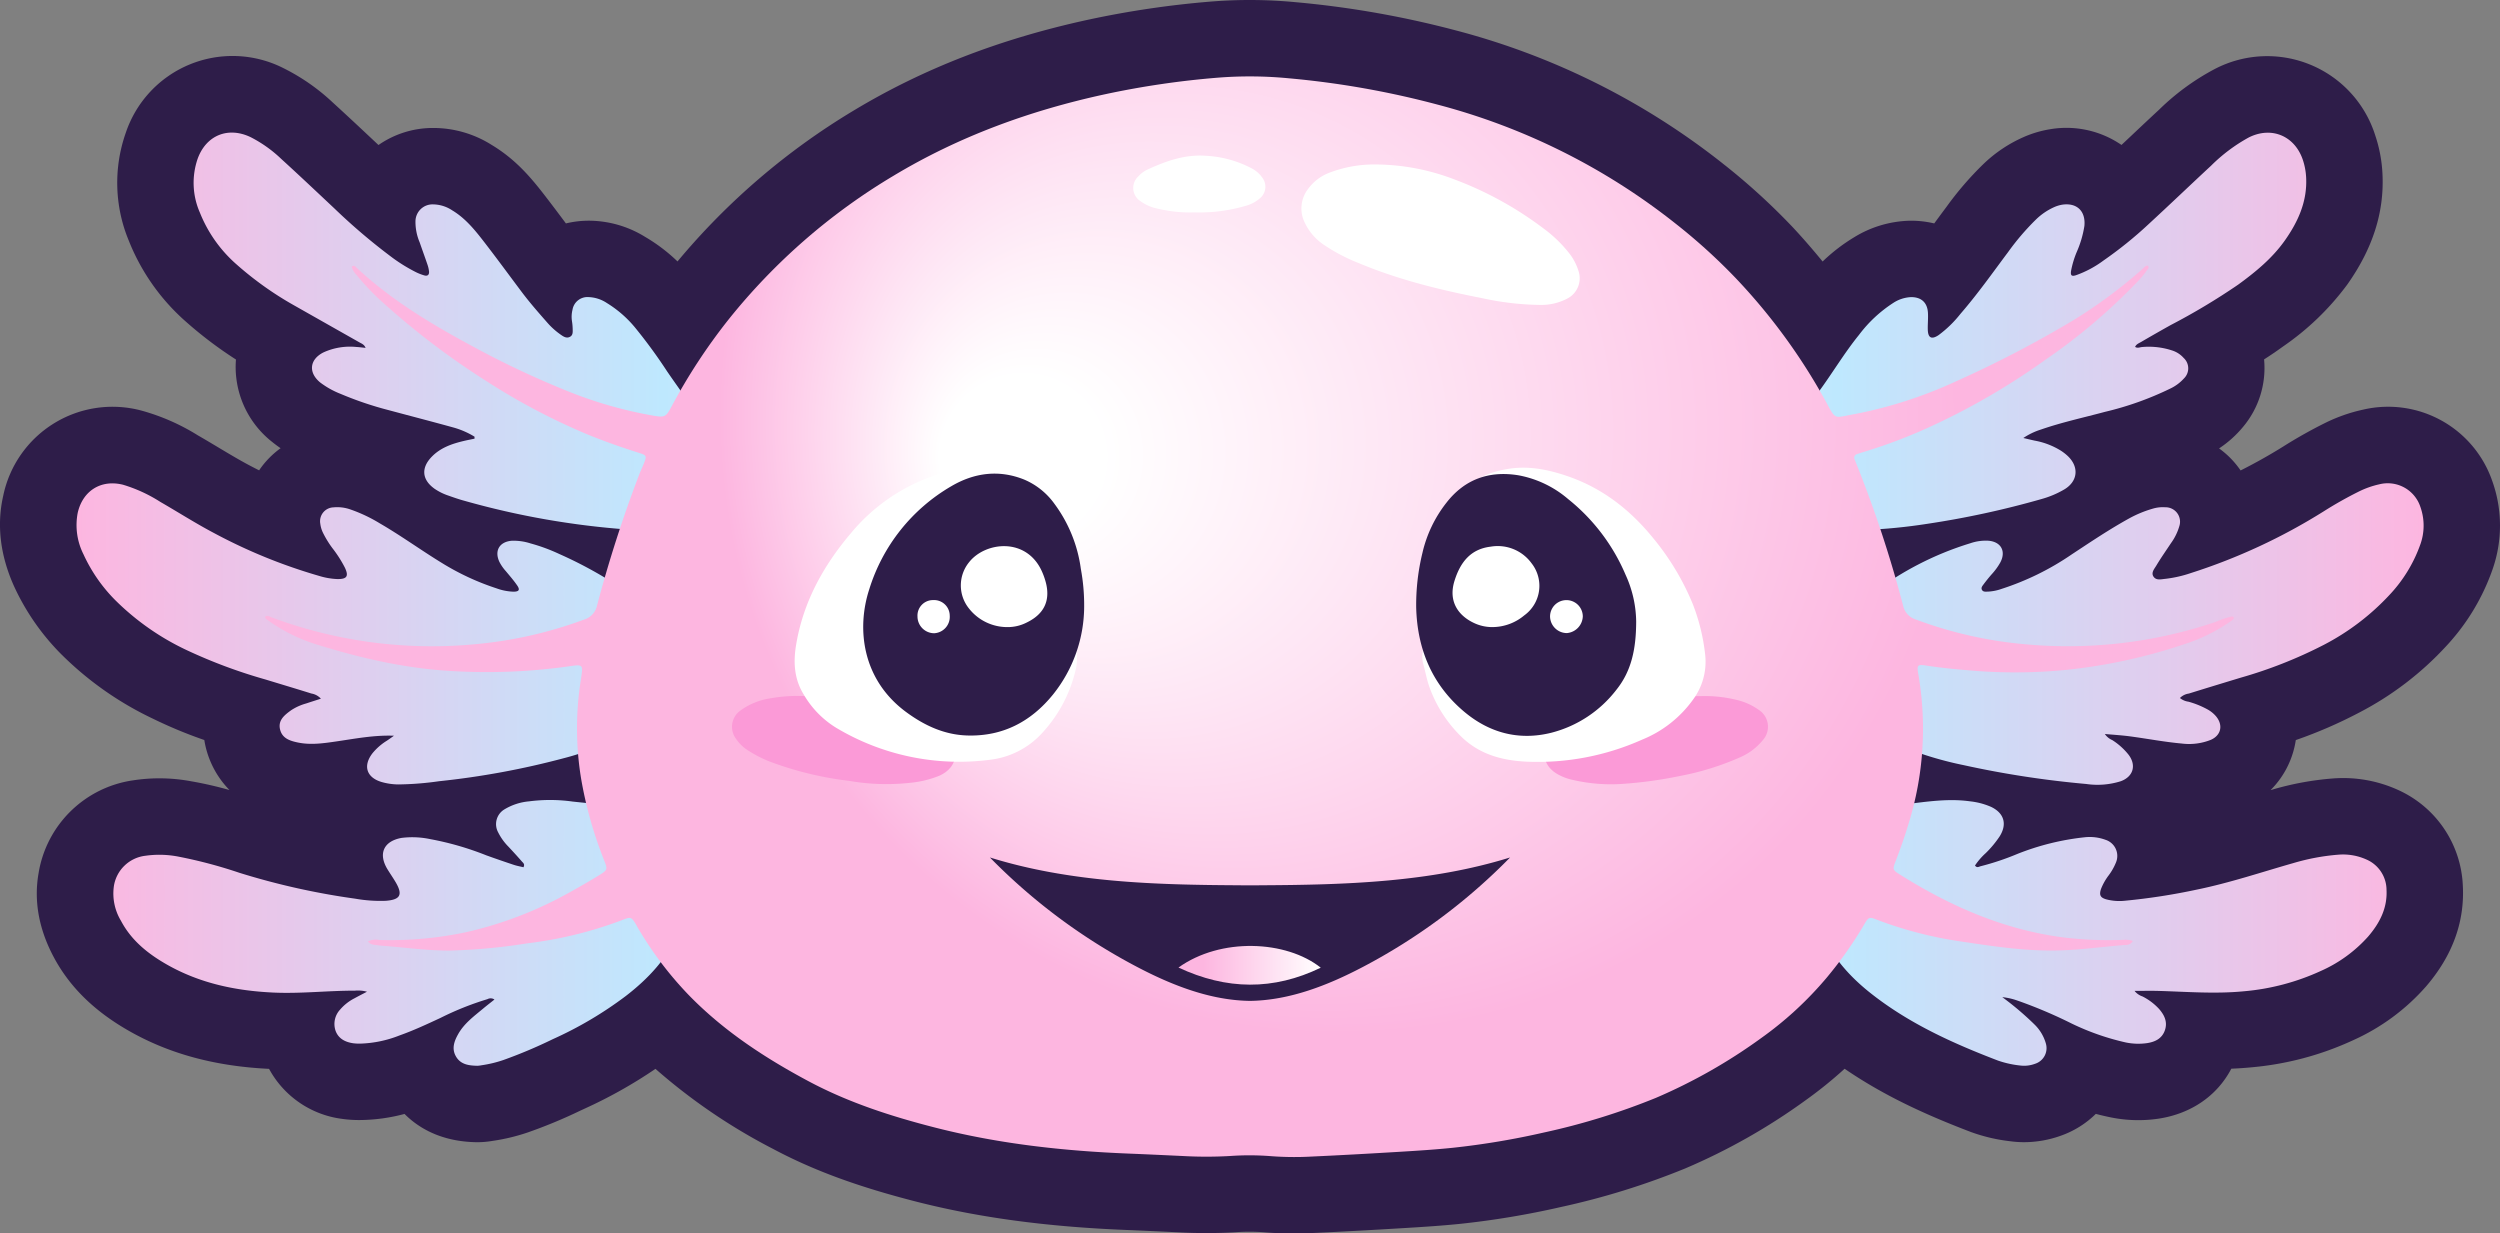 <?xml version="1.0" encoding="UTF-8" standalone="no"?>
<svg
   id="DESIGN"
   viewBox="0 0 570.241 281.343"
   version="1.1"
   sodipodi:docname="Ambys 2 SYMBOL.svg"
   width="570.241"
   height="281.343"
   inkscape:version="1.4 (86a8ad7, 2024-10-11)"
   xmlns:inkscape="http://www.inkscape.org/namespaces/inkscape"
   xmlns:sodipodi="http://sodipodi.sourceforge.net/DTD/sodipodi-0.dtd"
   xmlns="http://www.w3.org/2000/svg"
   xmlns:svg="http://www.w3.org/2000/svg">
  <rect x="0" y="0" width="570.241" height="281.343" fill="#808080" stroke="none"/>
  <sodipodi:namedview
     id="namedview26"
     pagecolor="#ffffff"
     bordercolor="#000000"
     borderopacity="0.25"
     inkscape:showpageshadow="2"
     inkscape:pageopacity="0.0"
     inkscape:pagecheckerboard="0"
     inkscape:deskcolor="#d1d1d1"
     inkscape:zoom="1.1802378"
     inkscape:cx="285.11203"
     inkscape:cy="141.07326"
     inkscape:window-width="2400"
     inkscape:window-height="1261"
     inkscape:window-x="-9"
     inkscape:window-y="-9"
     inkscape:window-maximized="1"
     inkscape:current-layer="DESIGN" />
  <defs
     id="defs9">
    <style
       id="style1">.cls-1{fill:#2e1d49;}.cls-2{fill:url(#linear-gradient);}.cls-3{fill:url(#radial-gradient);}.cls-4{fill:#fb9ad7;}.cls-5{fill:#fff;}.cls-6{fill:url(#linear-gradient-2);}</style>
    <linearGradient
       id="linear-gradient"
       x1="212.292"
       y1="475.991"
       x2="747.685"
       y2="475.991"
       gradientUnits="userSpaceOnUse"
       gradientTransform="translate(-194.868,-339.318)">
      <stop
         offset="0"
         stop-color="#fdb6e0"
         id="stop1" />
      <stop
         offset="0.25"
         stop-color="#bee8fe"
         id="stop2" />
      <stop
         offset="0.5"
         stop-color="#fff"
         id="stop3" />
      <stop
         offset="0.75"
         stop-color="#bee8fe"
         id="stop4" />
      <stop
         offset="1"
         stop-color="#fdb6e0"
         id="stop5" />
    </linearGradient>
    <radialGradient
       id="radial-gradient"
       cx="523.805"
       cy="430.719"
       fx="416.783"
       fy="445.212"
       r="181.117"
       gradientUnits="userSpaceOnUse"
       gradientTransform="translate(-194.868,-339.318)">
      <stop
         offset="0.102"
         stop-color="#fff"
         id="stop6" />
      <stop
         offset="0.781"
         stop-color="#fdb6e0"
         id="stop7" />
    </radialGradient>
    <linearGradient
       id="linear-gradient-2"
       x1="463.674"
       y1="559.499"
       x2="496.127"
       y2="559.499"
       gradientUnits="userSpaceOnUse"
       gradientTransform="translate(-194.868,-339.318)">
      <stop
         offset="0.173"
         stop-color="#fdb6e0"
         id="stop8" />
      <stop
         offset="1"
         stop-color="#fff"
         id="stop9" />
    </linearGradient>
  </defs>
  <path
     class="cls-1"
     d="m 523.661,168.809 a 104.465,104.465 0 0 0 14.575,-6.331 71.83,71.83 0 0 0 19.702,-15.065 49.646,49.646 0 0 0 10.529,-17.327 30.207,30.207 0 0 0 -0.044,-20.517 25.116,25.116 0 0 0 -29.387,-16.137 37.569,37.569 0 0 0 -8.669,3.036 106.66,106.66 0 0 0 -9.56,5.376 q -4.793,2.98 -9.734,5.464 c -0.102,-0.15 -0.207,-0.299 -0.314,-0.446 a 20.295,20.295 0 0 0 -4.594,-4.581 24.729,24.729 0 0 0 5.428,-4.862 20.869,20.869 0 0 0 4.836,-15.44 c 1.44,-0.922 2.883,-1.899 4.326,-2.948 a 61.334,61.334 0 0 0 14.67,-14.155 c 5.807,-8.232 8.427,-16.462 8.012,-25.154 a 32.395,32.395 0 0 0 -1.667,-8.883 25.84,25.84 0 0 0 -36.705,-15.038 54.606,54.606 0 0 0 -12.594,9.228 q -3.241,3.008 -6.456,6.048 -1.054,0.993 -2.11,1.985 a 22.19,22.19 0 0 0 -16.189,-3.601 24.81,24.81 0 0 0 -6.26,1.861 31.433,31.433 0 0 0 -9.065,6.112 73.306,73.306 0 0 0 -8.329,9.649 q -1.178,1.577 -2.345,3.163 -0.265,0.359 -0.528,0.716 a 22.65,22.65 0 0 0 -5.834,-0.609 25.342,25.342 0 0 0 -12.413,3.756 40.535,40.535 0 0 0 -7.208,5.539 c -2.253,-2.736 -4.573,-5.436 -7.035,-8.051 A 148.082,148.082 0 0 0 393.161,37.459 165.685,165.685 0 0 0 332.417,7.027 a 219.693,219.693 0 0 0 -36.879,-6.527 110.274,110.274 0 0 0 -19.189,-0.156 217.417,217.417 0 0 0 -28.093,4.142 c -20.103,4.368 -37.592,11.136 -53.469,20.689 a 158.187,158.187 0 0 0 -40.251,34.458 38.856,38.856 0 0 0 -7.409,-5.615 24.502,24.502 0 0 0 -12.996,-3.678 22.216,22.216 0 0 0 -5.046,0.623 c -1.594,-2.137 -3.193,-4.268 -4.824,-6.377 -3.112,-4.024 -6.613,-8.231 -12.148,-11.553 a 24.953,24.953 0 0 0 -13.519,-3.842 21.74,21.74 0 0 0 -12.263,3.887 l -0.399,-0.374 c -3.337,-3.136 -6.675,-6.271 -10.061,-9.354 a 46.814,46.814 0 0 0 -11.167,-7.781 25.689,25.689 0 0 0 -36.029,14.764 34.357,34.357 0 0 0 0.712,24.585 48.273,48.273 0 0 0 12.947,18.389 91.965,91.965 0 0 0 11.485,8.697 21.729,21.729 0 0 0 8.223,18.768 c 0.654,0.533 1.312,1.019 1.963,1.463 a 20.027,20.027 0 0 0 -4.901,5.048 q -1.076,-0.542 -2.167,-1.117 c -2.268,-1.195 -4.601,-2.591 -7.071,-4.069 -1.53,-0.916 -3.061,-1.831 -4.716,-2.784 a 48.642,48.642 0 0 0 -12.843,-5.648 25.458,25.458 0 0 0 -31.585,19.484 c -1.491,6.596 -0.677,13.468 2.419,20.429 a 53.649,53.649 0 0 0 10.673,15.491 75.204,75.204 0 0 0 21.05,14.853 103.667,103.667 0 0 0 11.738,4.873 c 0.094,0.59 0.207,1.141 0.327,1.645 a 20.997,20.997 0 0 0 5.415,9.764 85.786,85.786 0 0 0 -8.737,-1.996 39.367,39.367 0 0 0 -13.275,-0.211 25.514,25.514 0 0 0 -21.523,21.12 c -1.117,6.274 0.015,12.679 3.366,19.042 3.651,6.924 9.335,12.505 17.378,17.062 9.15,5.184 19.561,7.992 31.82,8.582 a 22.123,22.123 0 0 0 16.703,11.413 27.377,27.377 0 0 0 4.011,0.261 40.425,40.425 0 0 0 10.186,-1.393 c 3.182,3.192 8.269,6.249 16.142,6.444 q 0.246,0.005 0.481,0.005 a 20.806,20.806 0 0 0 3.444,-0.298 44.643,44.643 0 0 0 8.038,-1.928 114.861,114.861 0 0 0 11.975,-4.967 l 1.016,-0.469 a 108.225,108.225 0 0 0 16.141,-9.07 132.83,132.83 0 0 0 26.729,18.212 c 9.232,4.925 19.372,8.66 32.881,12.107 14.129,3.605 29.704,5.706 47.614,6.423 3.692,0.149 7.383,0.323 11.073,0.496 l 1.17,0.053 a 113.04,113.04 0 0 0 12.706,-0.018 44.771,44.771 0 0 1 6.759,0.011 c 2.039,0.172 4.148,0.258 6.438,0.258 1.568,0 3.223,-0.041 4.998,-0.12 5.921,-0.269 12.394,-0.619 20.363,-1.101 4.297,-0.259 8.513,-0.527 12.86,-0.971 a 195.149,195.149 0 0 0 22.88,-3.823 170.905,170.905 0 0 0 28.387,-8.801 140.142,140.142 0 0 0 27.487,-15.564 96.611,96.611 0 0 0 8.897,-7.185 c 9.676,6.649 19.867,11.014 28.8,14.428 a 39.115,39.115 0 0 0 8.914,2.101 23.455,23.455 0 0 0 3.231,0.222 24.886,24.886 0 0 0 8.219,-1.425 21.61,21.61 0 0 0 8.132,-5.032 q 1.582,0.421 3.247,0.764 a 31.499,31.499 0 0 0 11.075,0.326 c 7.456,-1.14 13.362,-5.241 16.586,-11.398 1.472,-0.058 2.967,-0.156 4.475,-0.302 a 69.744,69.744 0 0 0 23.406,-6.236 48.524,48.524 0 0 0 16.512,-12.199 c 6.021,-6.982 8.852,-14.713 8.415,-22.973 a 25.089,25.089 0 0 0 -14.713,-21.843 30.205,30.205 0 0 0 -14.963,-2.644 67.03,67.03 0 0 0 -13.726,2.526 c -0.152,0.044 -0.303,0.087 -0.455,0.13 a 20.313,20.313 0 0 0 5.446,-9.793 q 0.189,-0.807 0.31,-1.62 z"
     id="path9" />
  <path
     class="cls-2"
     d="m 497.235,159.213 a 3.88,3.88 0 0 0 1.94,0.84 20.046,20.046 0 0 1 4.249,1.706 6.944,6.944 0 0 1 2.022,1.602 c 1.686,1.989 1.221,4.356 -1.175,5.398 a 13.4,13.4 0 0 1 -6.657,0.835 c -3.977,-0.36 -7.897,-1.121 -11.85,-1.644 -1.809,-0.239 -3.636,-0.345 -5.656,-0.53 a 3.859,3.859 0 0 0 1.694,1.394 15.052,15.052 0 0 1 3.7,3.314 c 1.85,2.412 1.101,5.022 -1.759,6.066 a 17.67,17.67 0 0 1 -7.896,0.627 221.156,221.156 0 0 1 -27.973,-4.301 80.829,80.829 0 0 1 -16.505,-5.264 31.045,31.045 0 0 1 -9.004,-6.162 14.375,14.375 0 0 1 -3.994,-13.747 22.331,22.331 0 0 1 8.186,-13.547 71.113,71.113 0 0 1 22.865,-11.886 10.823,10.823 0 0 1 4.128,-0.576 c 2.867,0.236 4.063,2.387 2.727,4.93 a 14.221,14.221 0 0 1 -1.991,2.736 c -0.657,0.748 -1.28,1.529 -1.875,2.327 -0.267,0.358 -0.622,0.78 -0.303,1.265 0.298,0.453 0.82,0.351 1.278,0.353 a 10.709,10.709 0 0 0 3.121,-0.61 61.81,61.81 0 0 0 16.06,-7.892 c 4.334,-2.852 8.635,-5.754 13.187,-8.256 a 26.433,26.433 0 0 1 5.344,-2.185 7.841,7.841 0 0 1 2.763,-0.298 3.295,3.295 0 0 1 3.204,4.41 12.354,12.354 0 0 1 -1.848,3.738 c -1.139,1.718 -2.326,3.408 -3.383,5.175 -0.448,0.749 -1.258,1.626 -0.589,2.547 0.627,0.864 1.728,0.54 2.621,0.458 a 27.835,27.835 0 0 0 5.827,-1.314 133.683,133.683 0 0 0 30.323,-14.077 88.997,88.997 0 0 1 7.991,-4.508 20.535,20.535 0 0 1 4.689,-1.664 7.844,7.844 0 0 1 9.383,5.144 12.732,12.732 0 0 1 -0.091,8.796 32.714,32.714 0 0 1 -6.968,11.3 54.934,54.934 0 0 1 -15.023,11.405 102.853,102.853 0 0 1 -18.9,7.458 c -3.945,1.199 -7.89,2.396 -11.827,3.622 a 3.546,3.546 0 0 0 -2.033,1.014 z m -408.961,9.718 a 13.23,13.23 0 0 0 -3.299,2.866 c -2.235,2.879 -1.391,5.56 2.085,6.581 a 14.276,14.276 0 0 0 3.739,0.549 70.441,70.441 0 0 0 9.337,-0.731 184.345,184.345 0 0 0 28.611,-5.294 56.813,56.813 0 0 0 12.264,-4.728 26.054,26.054 0 0 0 7.165,-5.341 14.35,14.35 0 0 0 3.925,-12.086 c -1.09,-7.652 -5.299,-13.221 -11.548,-17.375 a 95.101,95.101 0 0 0 -12.985,-7.009 40.567,40.567 0 0 0 -6.547,-2.41 12.527,12.527 0 0 0 -4.326,-0.607 c -2.785,0.247 -3.958,2.274 -2.793,4.799 a 9.868,9.868 0 0 0 1.469,2.127 c 0.892,1.074 1.817,2.128 2.603,3.277 0.684,1 0.405,1.404 -0.844,1.412 a 12.418,12.418 0 0 1 -3.9,-0.77 57.653,57.653 0 0 1 -12.284,-5.687 c -4.828,-2.945 -9.405,-6.282 -14.3,-9.12 a 34.6,34.6 0 0 0 -6.846,-3.225 9.047,9.047 0 0 0 -3.74,-0.431 3.161,3.161 0 0 0 -3.005,3.71 6.57,6.57 0 0 0 0.709,2.273 22.456,22.456 0 0 0 2.107,3.383 27.925,27.925 0 0 1 2.787,4.369 c 0.942,1.98 0.482,2.658 -1.751,2.619 a 16.331,16.331 0 0 1 -4.116,-0.721 122.325,122.325 0 0 1 -23.974,-9.775 c -4.182,-2.202 -8.162,-4.751 -12.254,-7.108 a 33.72,33.72 0 0 0 -8.494,-3.909 c -5.027,-1.261 -9.204,1.373 -10.345,6.419 a 14.813,14.813 0 0 0 1.343,9.501 36.054,36.054 0 0 0 7.253,10.435 58.16,58.16 0 0 0 16.276,11.374 117.491,117.491 0 0 0 17.93,6.684 c 3.498,1.07 7.004,2.113 10.495,3.207 a 3.731,3.731 0 0 1 2.171,1.18 c -1.245,0.403 -2.311,0.74 -3.372,1.092 a 12.113,12.113 0 0 0 -3.44,1.561 c -1.474,1.079 -3.003,2.252 -2.499,4.362 0.487,2.038 2.244,2.604 4.086,2.983 2.935,0.604 5.834,0.174 8.726,-0.247 4.331,-0.63 8.635,-1.476 13.176,-1.305 -0.531,0.373 -1.054,0.759 -1.596,1.116 z m 19.965,-68.872 c -0.825,0.175 -1.655,0.331 -2.475,0.527 -2.679,0.64 -5.238,1.516 -7.241,3.552 -2.535,2.576 -2.308,5.308 0.652,7.381 a 12.572,12.572 0 0 0 3.032,1.501 c 1.253,0.445 2.513,0.883 3.795,1.229 a 185.667,185.667 0 0 0 37.259,6.537 50.183,50.183 0 0 0 10.523,-0.518 17.093,17.093 0 0 0 5.268,-1.792 10.594,10.594 0 0 0 5.807,-11.613 22.719,22.719 0 0 0 -2.933,-7.587 c -2.914,-5.086 -6.463,-9.748 -9.766,-14.574 a 116.163,116.163 0 0 0 -7.048,-9.671 25.865,25.865 0 0 0 -6.694,-5.916 8.039,8.039 0 0 0 -4.119,-1.346 3.458,3.458 0 0 0 -3.719,2.913 6.564,6.564 0 0 0 -0.116,2.573 12.968,12.968 0 0 1 0.161,1.785 c 0.013,0.658 0.092,1.404 -0.61,1.781 -0.752,0.404 -1.425,8.8e-4 -2.03,-0.425 a 16.924,16.924 0 0 1 -2.992,-2.629 c -2.066,-2.346 -4.131,-4.693 -6.009,-7.195 -2.835,-3.776 -5.622,-7.589 -8.51,-11.324 -2.115,-2.735 -4.283,-5.442 -7.321,-7.265 a 8.082,8.082 0 0 0 -4.314,-1.363 3.89,3.89 0 0 0 -4.07,3.796 11.949,11.949 0 0 0 0.953,4.858 c 0.586,1.697 1.204,3.383 1.781,5.083 a 6.993,6.993 0 0 1 0.357,1.548 c 0.077,0.785 -0.34,1.135 -1.1,0.91 a 11.577,11.577 0 0 1 -1.855,-0.722 37.365,37.365 0 0 1 -5.272,-3.221 137.601,137.601 0 0 1 -13.38,-11.348 c -4.025,-3.776 -8.034,-7.571 -12.115,-11.286 a 29.376,29.376 0 0 0 -6.972,-4.955 c -5.155,-2.473 -10.159,-0.419 -12.089,4.948 a 16.868,16.868 0 0 0 0.519,12.273 30.918,30.918 0 0 0 8.337,11.788 75.854,75.854 0 0 0 13.14,9.357 q 7.464,4.229 14.93,8.453 c 0.491,0.28 1.091,0.475 1.386,1.248 -0.754,-0.076 -1.4,-0.167 -2.049,-0.201 a 14.585,14.585 0 0 0 -7.587,1.245 c -3.18,1.627 -3.455,4.617 -0.698,6.863 a 19.428,19.428 0 0 0 4.693,2.608 77.795,77.795 0 0 0 10.76,3.65 c 4.881,1.31 9.773,2.579 14.645,3.921 a 19.014,19.014 0 0 1 5.083,2.168 z M 488.354,78.014 q 3.36,-1.961 6.756,-3.859 a 148.449,148.449 0 0 0 15.394,-9.221 c 4,-2.908 7.807,-6.036 10.677,-10.104 3.004,-4.258 5.103,-8.876 4.844,-14.276 a 14.88,14.88 0 0 0 -0.76,-4.104 c -1.867,-5.494 -7.182,-7.694 -12.347,-5.087 a 38.238,38.238 0 0 0 -8.592,6.445 c -4.778,4.433 -9.484,8.943 -14.279,13.357 a 91.263,91.263 0 0 1 -10.245,8.258 23.863,23.863 0 0 1 -6.315,3.367 c -0.96,0.297 -1.23,0.038 -1.092,-0.959 a 21.191,21.191 0 0 1 1.316,-4.386 23.737,23.737 0 0 0 1.734,-5.918 c 0.319,-3.39 -1.736,-5.347 -5.095,-4.834 a 7.699,7.699 0 0 0 -1.893,0.593 14.383,14.383 0 0 0 -4.089,2.813 56.948,56.948 0 0 0 -6.345,7.422 c -3.544,4.74 -6.959,9.58 -10.842,14.058 a 26.131,26.131 0 0 1 -4.99,4.856 c -1.631,1.092 -2.437,0.634 -2.471,-1.338 -0.022,-1.263 0.112,-2.531 0.034,-3.789 -0.145,-2.349 -1.584,-3.591 -3.948,-3.53 a 8.03,8.03 0 0 0 -3.933,1.299 30.469,30.469 0 0 0 -7.841,7.309 c -3.359,4.138 -6.069,8.741 -9.227,13.022 -2.253,3.054 -4.309,6.232 -6.276,9.471 a 23.02,23.02 0 0 0 -2.889,6.765 c -0.809,3.522 -0.512,6.898 1.804,9.851 a 12.552,12.552 0 0 0 6.454,4.131 34.009,34.009 0 0 0 11.249,1.266 124.872,124.872 0 0 0 14.48,-1.414 205.021,205.021 0 0 0 26.106,-5.668 21.737,21.737 0 0 0 5.133,-2.177 c 3.038,-1.816 3.419,-5.008 0.887,-7.516 a 11.024,11.024 0 0 0 -1.719,-1.35 17.126,17.126 0 0 0 -5.932,-2.262 c -0.752,-0.161 -1.499,-0.346 -2.587,-0.598 a 15.483,15.483 0 0 1 4.018,-1.932 c 4.783,-1.659 9.732,-2.722 14.611,-4.035 a 71.289,71.289 0 0 0 14.82,-5.274 9.921,9.921 0 0 0 3.192,-2.349 3.208,3.208 0 0 0 -0.066,-4.665 5.886,5.886 0 0 0 -2.647,-1.715 16.975,16.975 0 0 0 -6.889,-0.776 c -0.498,0.048 -1.012,0.33 -1.542,-0.038 0.262,-0.619 0.855,-0.824 1.344,-1.11 z m -28.094,150.244 a 107.021,107.021 0 0 1 12.299,5.218 56.912,56.912 0 0 0 12.213,4.28 14.082,14.082 0 0 0 4.961,0.177 c 1.78,-0.273 3.352,-0.987 4.035,-2.834 0.71,-1.919 -0.036,-3.517 -1.278,-4.944 a 13.276,13.276 0 0 0 -3.801,-2.873 3.9,3.9 0 0 1 -1.806,-1.263 c 2.016,0 3.782,-0.044 5.545,0.008 6.443,0.19 12.871,0.708 19.331,0.086 a 52.896,52.896 0 0 0 17.652,-4.658 31.58,31.58 0 0 0 10.735,-7.811 c 2.639,-3.061 4.431,-6.503 4.211,-10.676 a 7.596,7.596 0 0 0 -4.61,-6.93 13.021,13.021 0 0 0 -6.431,-1.084 49.98,49.98 0 0 0 -10.181,1.903 c -7.29,2.077 -14.483,4.502 -21.926,6.034 a 143.774,143.774 0 0 1 -16.548,2.567 11.802,11.802 0 0 1 -4.16,-0.301 c -1.407,-0.384 -1.72,-0.97 -1.286,-2.341 a 12.877,12.877 0 0 1 1.748,-3.124 13.078,13.078 0 0 0 1.672,-2.94 3.857,3.857 0 0 0 -2.359,-5.189 10.435,10.435 0 0 0 -4.706,-0.591 58.177,58.177 0 0 0 -15.446,3.819 59.701,59.701 0 0 1 -8.317,2.785 c -0.394,0.083 -0.853,0.482 -1.32,-0.15 a 14.904,14.904 0 0 1 2.436,-2.818 23.662,23.662 0 0 0 3.186,-3.827 c 1.768,-2.81 1.02,-5.328 -1.962,-6.741 a 16.285,16.285 0 0 0 -4.803,-1.262 c -4.876,-0.678 -9.675,0.053 -14.496,0.644 a 31.198,31.198 0 0 0 -11.354,3.507 c -8.391,4.584 -12.057,13.413 -9.215,22.558 2.193,7.055 6.641,12.485 12.347,17.007 8.768,6.948 18.809,11.483 29.156,15.439 a 22.699,22.699 0 0 0 5.058,1.111 7.099,7.099 0 0 0 3.338,-0.396 3.739,3.739 0 0 0 2.483,-4.61 9.783,9.783 0 0 0 -2.638,-4.395 67.169,67.169 0 0 0 -7.312,-6.198 14.533,14.533 0 0 1 3.547,0.817 z M 80.844,227.715 a 10.73,10.73 0 0 0 -3.272,2.576 4.802,4.802 0 0 0 -1.023,4.847 c 0.669,1.803 2.22,2.566 4.035,2.829 a 11.565,11.565 0 0 0 1.592,0.08 26.304,26.304 0 0 0 8.936,-1.86 c 3.201,-1.135 6.275,-2.567 9.35,-3.999 a 67.73,67.73 0 0 1 10.73,-4.287 1.521,1.521 0 0 1 1.592,0.088 c -0.936,0.748 -1.77,1.39 -2.578,2.064 -2.09,1.745 -4.309,3.364 -5.688,5.807 -0.918,1.626 -1.538,3.316 -0.528,5.094 1.062,1.868 2.942,2.101 4.853,2.148 a 6.418,6.418 0 0 0 0.989,-0.118 27.35,27.35 0 0 0 5.034,-1.214 110.516,110.516 0 0 0 11.205,-4.729 86.341,86.341 0 0 0 16.626,-9.82 c 5.194,-3.992 9.573,-8.664 12.18,-14.761 2.744,-6.418 2.919,-12.794 -0.84,-18.93 -2.711,-4.426 -6.997,-6.831 -11.663,-8.597 -3.763,-1.424 -7.789,-1.662 -11.748,-2.097 a 37.105,37.105 0 0 0 -9.942,-0.051 13.128,13.128 0 0 0 -5.635,1.836 3.916,3.916 0 0 0 -1.415,5.246 12.625,12.625 0 0 0 2.314,3.231 c 1.044,1.116 2.08,2.241 3.082,3.395 0.269,0.309 0.76,0.607 0.369,1.328 -0.721,-0.178 -1.496,-0.315 -2.235,-0.561 q -3.122,-1.038 -6.219,-2.153 a 67.935,67.935 0 0 0 -12.818,-3.708 19.735,19.735 0 0 0 -6.54,-0.275 c -4.067,0.732 -5.377,3.593 -3.208,7.151 0.588,0.965 1.237,1.894 1.815,2.865 1.747,2.937 1.163,4.081 -2.224,4.331 a 33.099,33.099 0 0 1 -6.952,-0.486 165.093,165.093 0 0 1 -26.443,-5.912 107.437,107.437 0 0 0 -13.873,-3.679 22.712,22.712 0 0 0 -7.535,-0.199 8.242,8.242 0 0 0 -7.199,6.978 12.054,12.054 0 0 0 1.624,7.855 c 2.382,4.519 6.197,7.56 10.551,10.027 7.532,4.267 15.734,5.96 24.275,6.348 6.189,0.281 12.356,-0.447 18.54,-0.44 a 7.848,7.848 0 0 1 2.747,0.244 c -1.227,0.645 -2.055,1.059 -2.863,1.509 z"
     id="path10"
     style="fill:url(#linear-gradient)" />
  <path
     class="cls-3"
     d="m 83.936,214.731 a 3.979,3.979 0 0 1 2.565,-0.328 83.383,83.383 0 0 0 19.82,-1.776 88.046,88.046 0 0 0 24.093,-9.359 c 2.035,-1.129 4.057,-2.287 6.04,-3.504 2.214,-1.36 2.197,-1.398 1.266,-3.734 a 92.349,92.349 0 0 1 -5.168,-18.409 70.519,70.519 0 0 1 -0.051,-22.631 c 0.528,-3.559 0.573,-3.483 -3.051,-2.958 a 133.893,133.893 0 0 1 -25.856,1.061 c -10.728,-0.529 -21.052,-2.893 -31.247,-6.049 a 38.395,38.395 0 0 1 -11.694,-5.898 c -0.09,-0.067 -0.113,-0.225 -0.215,-0.441 0.58,-0.497 1.113,-0.027 1.6,0.147 a 104.682,104.682 0 0 0 45.894,6.131 96.487,96.487 0 0 0 25.236,-5.637 4.309,4.309 0 0 0 3.025,-3.273 294.762,294.762 0 0 1 9.598,-29.809 c 0.359,-0.93 0.803,-1.828 1.16,-2.759 0.565,-1.472 0.478,-1.677 -1.019,-2.147 -4.001,-1.255 -7.951,-2.646 -11.838,-4.227 a 147.503,147.503 0 0 1 -23.099,-12.169 174.502,174.502 0 0 1 -22.764,-17.152 56.741,56.741 0 0 1 -6.949,-7.145 4.046,4.046 0 0 1 -1.061,-1.836 c 0.519,-0.447 0.811,-0.046 1.075,0.201 7.949,7.427 17.172,12.956 26.693,18.069 a 207.588,207.588 0 0 0 21.471,10.114 96.106,96.106 0 0 0 19.536,5.592 c 2.579,0.435 2.88,0.349 4.121,-1.967 a 131.062,131.062 0 0 1 13.099,-20.005 139.89,139.89 0 0 1 37.561,-32.722 c 14.98,-9.015 31.148,-14.889 48.183,-18.591 a 198.905,198.905 0 0 1 25.832,-3.804 92.401,92.401 0 0 1 16.142,0.14 201.134,201.134 0 0 1 33.944,5.999 147.667,147.667 0 0 1 54.405,27.221 131.183,131.183 0 0 1 13.726,12.467 135.155,135.155 0 0 1 20.322,27.79 c 2.512,4.59 1.776,4.001 6.57,3.146 a 100.294,100.294 0 0 0 23.125,-7.437 254.745,254.745 0 0 0 26.894,-13.993 112.445,112.445 0 0 0 15.845,-11.754 c 0.337,-0.292 0.595,-0.746 1.155,-0.688 0.417,0.443 -0.016,0.723 -0.207,1.026 a 20.012,20.012 0 0 1 -2.432,2.9 133.527,133.527 0 0 1 -20.685,17.501 158.431,158.431 0 0 1 -25.096,14.728 119.991,119.991 0 0 1 -16.558,6.379 c -0.446,0.132 -0.89,0.274 -1.328,0.432 a 0.856,0.856 0 0 0 -0.55,1.269 c 0.12,0.31 0.235,0.622 0.362,0.93 a 272.453,272.453 0 0 1 10.672,32.389 4.224,4.224 0 0 0 2.915,3.149 94.51,94.51 0 0 0 25.027,5.652 105.302,105.302 0 0 0 43.275,-5.082 23.877,23.877 0 0 1 3.772,-1.278 c 0.111,-0.018 0.24,0.08 0.367,0.126 0.193,0.403 -0.096,0.595 -0.361,0.784 a 39.376,39.376 0 0 1 -10.841,5.423 124.681,124.681 0 0 1 -27.052,5.874 119.036,119.036 0 0 1 -19.923,0.265 c -4.049,-0.306 -8.079,-0.663 -12.09,-1.284 -1.776,-0.275 -1.973,-0.046 -1.656,1.804 a 72.946,72.946 0 0 1 -2.264,34.517 c -0.86,2.869 -1.859,5.689 -2.945,8.481 -0.637,1.637 -0.593,1.862 0.867,2.782 11.668,7.345 24.069,12.799 37.893,14.503 a 87.472,87.472 0 0 0 12.947,0.513 5.491,5.491 0 0 1 2.458,0.238 1.764,1.764 0 0 1 -1.732,0.911 c -5.431,0.432 -10.833,1.228 -16.295,1.276 -7.347,0.064 -14.573,-1.077 -21.805,-2.162 a 90.236,90.236 0 0 1 -18.684,-4.922 c -1.585,-0.602 -1.746,-0.56 -2.69,1.03 a 90.312,90.312 0 0 1 -8.602,12.224 80.458,80.458 0 0 1 -14.918,13.768 123.35,123.35 0 0 1 -24.074,13.675 154.436,154.436 0 0 1 -25.518,7.891 178.354,178.354 0 0 1 -20.845,3.492 c -4.031,0.413 -8.081,0.669 -12.127,0.913 -6.7,0.404 -13.403,0.783 -20.108,1.087 a 70.613,70.613 0 0 1 -9.172,-0.093 62.556,62.556 0 0 0 -9.372,-0.036 95.75,95.75 0 0 1 -10.757,0 c -4.116,-0.192 -8.234,-0.389 -12.352,-0.554 -14.853,-0.595 -29.568,-2.214 -44.005,-5.897 -10.018,-2.556 -19.831,-5.71 -28.985,-10.596 -9.958,-5.315 -19.353,-11.465 -27.283,-19.6 a 80.864,80.864 0 0 1 -11.761,-15.567 c -0.135,-0.229 -0.253,-0.469 -0.392,-0.696 -0.961,-1.579 -1.146,-1.675 -2.883,-0.988 a 91.933,91.933 0 0 1 -21.839,5.385 133.071,133.071 0 0 1 -17.858,1.661 c -4.667,-0.011 -9.282,-0.6 -13.915,-1.004 -0.861,-0.075 -1.727,-0.12 -2.581,-0.243 -0.677,-0.098 -1.443,-0.062 -1.995,-0.851 z"
     id="path11"
     style="fill:url(#radial-gradient)" />
  <path
     class="cls-4"
     d="m 388.135,158.779 a 30.105,30.105 0 0 1 7.88,0.843 14.08,14.08 0 0 1 5.072,2.244 4.573,4.573 0 0 1 1.017,6.948 13.666,13.666 0 0 1 -5.204,3.925 62.118,62.118 0 0 1 -13.476,4.214 97.428,97.428 0 0 1 -13.411,1.855 38.397,38.397 0 0 1 -11.088,-0.875 12.093,12.093 0 0 1 -3.894,-1.488 c -3.03,-1.905 -3.581,-5.032 -1.368,-7.836 a 13.77,13.77 0 0 1 4.175,-3.345 47.208,47.208 0 0 1 17.767,-5.554 90.699,90.699 0 0 1 12.53,-0.929 z"
     id="path12" />
  <path
     class="cls-4"
     d="m 182.711,158.744 c 8.769,0.446 17.514,1.046 25.743,4.556 a 21.921,21.921 0 0 1 7.555,4.713 c 3.022,3.153 2.312,7.048 -1.671,8.896 a 23.493,23.493 0 0 1 -6.746,1.647 49.403,49.403 0 0 1 -13.892,-0.439 77.41,77.41 0 0 1 -17.97,-4.346 27.752,27.752 0 0 1 -5.139,-2.623 9.072,9.072 0 0 1 -2.7,-2.618 4.554,4.554 0 0 1 1.093,-6.528 15.502,15.502 0 0 1 6.778,-2.721 35.381,35.381 0 0 1 6.949,-0.536 z"
     id="path13" />
  <path
     class="cls-1"
     d="m 287.873,201.927 c -0.913,0.013 -1.839,0.013 -2.753,0.013 -0.913,0 -1.839,0 -2.753,-0.013 -19.04,-0.101 -38.384,-0.672 -56.573,-6.342 a 134.242,134.242 0 0 0 33.563,24.963 c 8.017,4.211 16.769,7.636 25.762,7.75 8.993,-0.114 17.746,-3.539 25.762,-7.75 a 134.242,134.242 0 0 0 33.563,-24.963 c -18.19,5.67 -37.534,6.241 -56.573,6.342 z"
     id="path14" />
  <path
     class="cls-5"
     d="m 357.841,117.708 c -4.7,-2.611 -9.617,-4.459 -15.152,-3.476 -3.553,0.631 -6.606,1.975 -8.379,5.393 a 8.378,8.378 0 0 1 -1.854,2.582 c -1.15,0.99 -2.146,0.642 -2.449,-0.828 a 3.726,3.726 0 0 1 0.137,-1.773 c 2.014,-7.235 5.647,-11.333 13.897,-12.659 4.677,-0.752 9.132,0.165 13.515,1.667 7.981,2.735 14.337,7.707 19.598,14.215 a 58.397,58.397 0 0 1 8.986,15.007 45.355,45.355 0 0 1 2.816,11.601 14.512,14.512 0 0 1 -2.795,10.164 26.514,26.514 0 0 1 -11.622,9.117 58.33,58.33 0 0 1 -26.224,5.02 c -5.498,-0.245 -10.649,-1.575 -14.809,-5.524 a 29.881,29.881 0 0 1 -7.367,-11.251 c -0.685,-1.803 -0.998,-3.724 -1.516,-5.578 -0.546,-1.954 0.207,-3.814 0.189,-5.722 a 0.929,0.929 0 0 1 0.801,-1.005 c 0.593,-0.06 0.763,0.438 0.905,0.884 q 1.182,3.71 2.71,7.291 a 21.606,21.606 0 0 0 4.622,6.927 12.221,12.221 0 0 0 6.027,3.349 34.991,34.991 0 0 0 17.944,-0.568 c 1.158,-0.343 2.07,-0.805 2.335,-2.124 a 2.694,2.694 0 0 1 0.715,-1.179 c 2.28,-2.457 3.79,-5.466 5.803,-8.09 a 10.908,10.908 0 0 0 2.387,-8.303 3.628,3.628 0 0 1 0.714,-2.837 2.126,2.126 0 0 0 0.146,-2.547 37.906,37.906 0 0 0 -12.074,-15.354 14.801,14.801 0 0 1 -2.369,-2.13 c -0.48,-0.577 -0.915,-1.228 -0.417,-1.982 0.44,-0.665 1.13,-0.56 1.807,-0.404 a 8.634,8.634 0 0 0 0.972,0.117 z"
     id="path15" />
  <path
     class="cls-5"
     d="m 212.261,117.416 c 0.639,0.424 1.073,0.125 1.511,0.066 a 1.323,1.323 0 0 1 1.411,0.509 1.355,1.355 0 0 1 -0.216,1.657 10.77,10.77 0 0 1 -2.284,2.217 56.252,56.252 0 0 0 -5.277,4.861 33.174,33.174 0 0 0 -7.165,10.941 1.889,1.889 0 0 0 0.098,2.057 4.958,4.958 0 0 1 0.756,3.236 c -0.026,1.129 0.013,2.26 0.013,3.39 a 3.57,3.57 0 0 0 0.832,2.402 38.122,38.122 0 0 1 3.395,5.158 28.111,28.111 0 0 0 3.068,4.173 6.281,6.281 0 0 1 1.892,2.987 c 0.15,0.787 0.813,1.007 1.447,1.208 a 32.891,32.891 0 0 0 13.569,1.594 c 1.255,-0.135 2.5,-0.351 3.752,-0.513 4.601,-0.596 7.713,-3.359 10.114,-7.065 a 36.781,36.781 0 0 0 3.731,-8.358 c 0.277,-0.819 0.521,-1.649 0.815,-2.461 0.159,-0.44 0.383,-0.916 0.972,-0.803 a 0.877,0.877 0 0 1 0.668,0.89 c 0.129,2.422 0.626,4.781 -0.022,7.279 a 31.842,31.842 0 0 1 -7.97,14.721 19.048,19.048 0 0 1 -11.569,5.739 54.584,54.584 0 0 1 -35.07,-7.292 21.657,21.657 0 0 1 -7.435,-7.646 c -2.145,-3.489 -2.36,-7.281 -1.722,-11.182 1.602,-9.81 6.206,-18.138 12.576,-25.634 a 42.515,42.515 0 0 1 18.216,-12.813 c 5.222,-1.883 10.557,-2.79 16.043,-1.346 6.882,1.812 9.858,5.398 11.716,12.453 0.378,1.434 -0.042,2.645 -0.804,2.831 -1.224,0.299 -1.78,-0.693 -2.369,-1.458 -0.606,-0.787 -1.097,-1.664 -1.628,-2.508 a 9.267,9.267 0 0 0 -5.344,-3.917 19.859,19.859 0 0 0 -11.972,0.251 29.926,29.926 0 0 0 -5.747,2.376 z"
     id="path16" />
  <path
     class="cls-6"
     d="m 301.259,220.726 c -10.795,5.223 -21.491,5.107 -32.453,-0.033 9.614,-6.903 24.552,-6.238 32.453,0.033 z"
     id="path17"
     style="fill:url(#linear-gradient-2)" />
  <path
     class="cls-1"
     d="m 331.349,202.595 a 2.643,2.643 0 0 1 -1.214,1.081 c -5.755,3.709 -11.128,8.018 -17.083,11.411 -1.963,1.115 -4.009,2.113 -5.972,3.227 a 3.385,3.385 0 0 1 -3.859,-0.166 39.05,39.05 0 0 0 -9.165,-4.391 28.696,28.696 0 0 0 -19.911,0.749 39.292,39.292 0 0 0 -7.252,3.726 3.259,3.259 0 0 1 -3.693,0.133 120.051,120.051 0 0 1 -14.821,-8.999 c -2.778,-1.946 -5.589,-3.842 -8.383,-5.755 -0.316,-0.216 -0.732,-0.333 -0.965,-0.981 9.298,1.863 18.497,2.412 27.745,2.778 11.178,0.432 22.356,0.349 33.517,0.15 a 173.934,173.934 0 0 0 27.396,-2.262 c 1.164,-0.2 2.329,-0.449 3.659,-0.699 z"
     id="path18" />
  <path
     class="cls-1"
     d="m 247.295,138.204 a 32.264,32.264 0 0 1 -7.102,20.208 c -5.021,6.201 -11.484,9.593 -19.573,9.349 -5.223,-0.158 -9.765,-2.276 -13.927,-5.342 -10.094,-7.437 -11.334,-19.053 -8.42,-27.998 a 41.31,41.31 0 0 1 18.69,-23.502 c 5.19,-3.061 10.848,-3.872 16.664,-1.524 a 16.348,16.348 0 0 1 6.909,5.553 32.045,32.045 0 0 1 6.001,14.815 45.375,45.375 0 0 1 0.757,8.442 z"
     id="path19" />
  <path
     class="cls-1"
     d="m 373.206,141.807 c -0.021,6.259 -1.094,11.26 -4.5,15.51 a 27.24,27.24 0 0 1 -14.87,9.823 c -7.462,1.861 -14.198,-0.018 -19.932,-4.861 -7.261,-6.133 -10.634,-14.239 -10.877,-23.709 a 50.109,50.109 0 0 1 1.422,-12.44 29.006,29.006 0 0 1 5.452,-11.429 c 4.174,-5.384 9.727,-7.367 16.401,-6.296 a 24.111,24.111 0 0 1 11.384,5.433 44.234,44.234 0 0 1 13.112,17.293 26.275,26.275 0 0 1 2.409,10.676 z"
     id="path20" />
  <path
     class="cls-5"
     d="m 313.88,37.514 a 50.673,50.673 0 0 1 17.728,3.361 80.269,80.269 0 0 1 20.389,11.182 29.897,29.897 0 0 1 5.758,5.488 12.599,12.599 0 0 1 2.326,4.371 5.196,5.196 0 0 1 -2.678,6.233 12.695,12.695 0 0 1 -5.96,1.404 64.859,64.859 0 0 1 -13.443,-1.558 c -9.607,-1.878 -19.089,-4.206 -28.148,-8.011 a 40.763,40.763 0 0 1 -7.927,-4.173 12.527,12.527 0 0 1 -4.263,-4.919 7.287,7.287 0 0 1 0.784,-7.896 10.678,10.678 0 0 1 4.519,-3.498 28.645,28.645 0 0 1 10.915,-1.984 z"
     id="path21" />
  <path
     class="cls-5"
     d="m 272.326,48.444 a 31.079,31.079 0 0 1 -8.361,-0.873 9.625,9.625 0 0 1 -3.8,-1.668 3.571,3.571 0 0 1 -0.489,-5.691 6.38,6.38 0 0 1 2.066,-1.537 c 4.191,-1.927 8.485,-3.472 13.21,-3.148 a 25.19,25.19 0 0 1 10.308,2.746 6.925,6.925 0 0 1 2.7,2.295 3.404,3.404 0 0 1 -0.586,4.666 8.016,8.016 0 0 1 -3.13,1.685 37.463,37.463 0 0 1 -11.918,1.524 z"
     id="path22" />
  <path
     class="cls-5"
     d="m 340.536,143.034 a 9.678,9.678 0 0 1 -4.261,-0.903 c -3.587,-1.655 -5.976,-4.892 -4.522,-9.601 1.306,-4.231 3.658,-7.297 8.271,-7.839 a 9.536,9.536 0 0 1 9.322,3.793 8.31,8.31 0 0 1 -1.668,11.883 11.348,11.348 0 0 1 -7.142,2.667 z"
     id="path23" />
  <path
     class="cls-5"
     d="m 229.794,143.039 a 11.112,11.112 0 0 1 -8.823,-4.307 8.381,8.381 0 0 1 0.086,-10.507 c 3.674,-4.643 12.977,-5.736 16.546,1.993 a 16.375,16.375 0 0 1 0.835,2.237 c 1.278,4.343 -0.151,7.546 -4.222,9.527 a 9.482,9.482 0 0 1 -4.422,1.057 z"
     id="path24" />
  <path
     class="cls-5"
     d="m 213.083,144.44 a 3.824,3.824 0 0 1 -3.805,-3.814 3.532,3.532 0 0 1 3.557,-3.748 3.579,3.579 0 0 1 3.796,3.529 3.751,3.751 0 0 1 -3.548,4.032 z"
     id="path25" />
  <path
     class="cls-5"
     d="m 361.031,140.607 a 3.969,3.969 0 0 1 -3.635,3.798 3.854,3.854 0 0 1 -3.834,-3.775 3.734,3.734 0 1 1 7.469,-0.023 z"
     id="path26" />
</svg>
